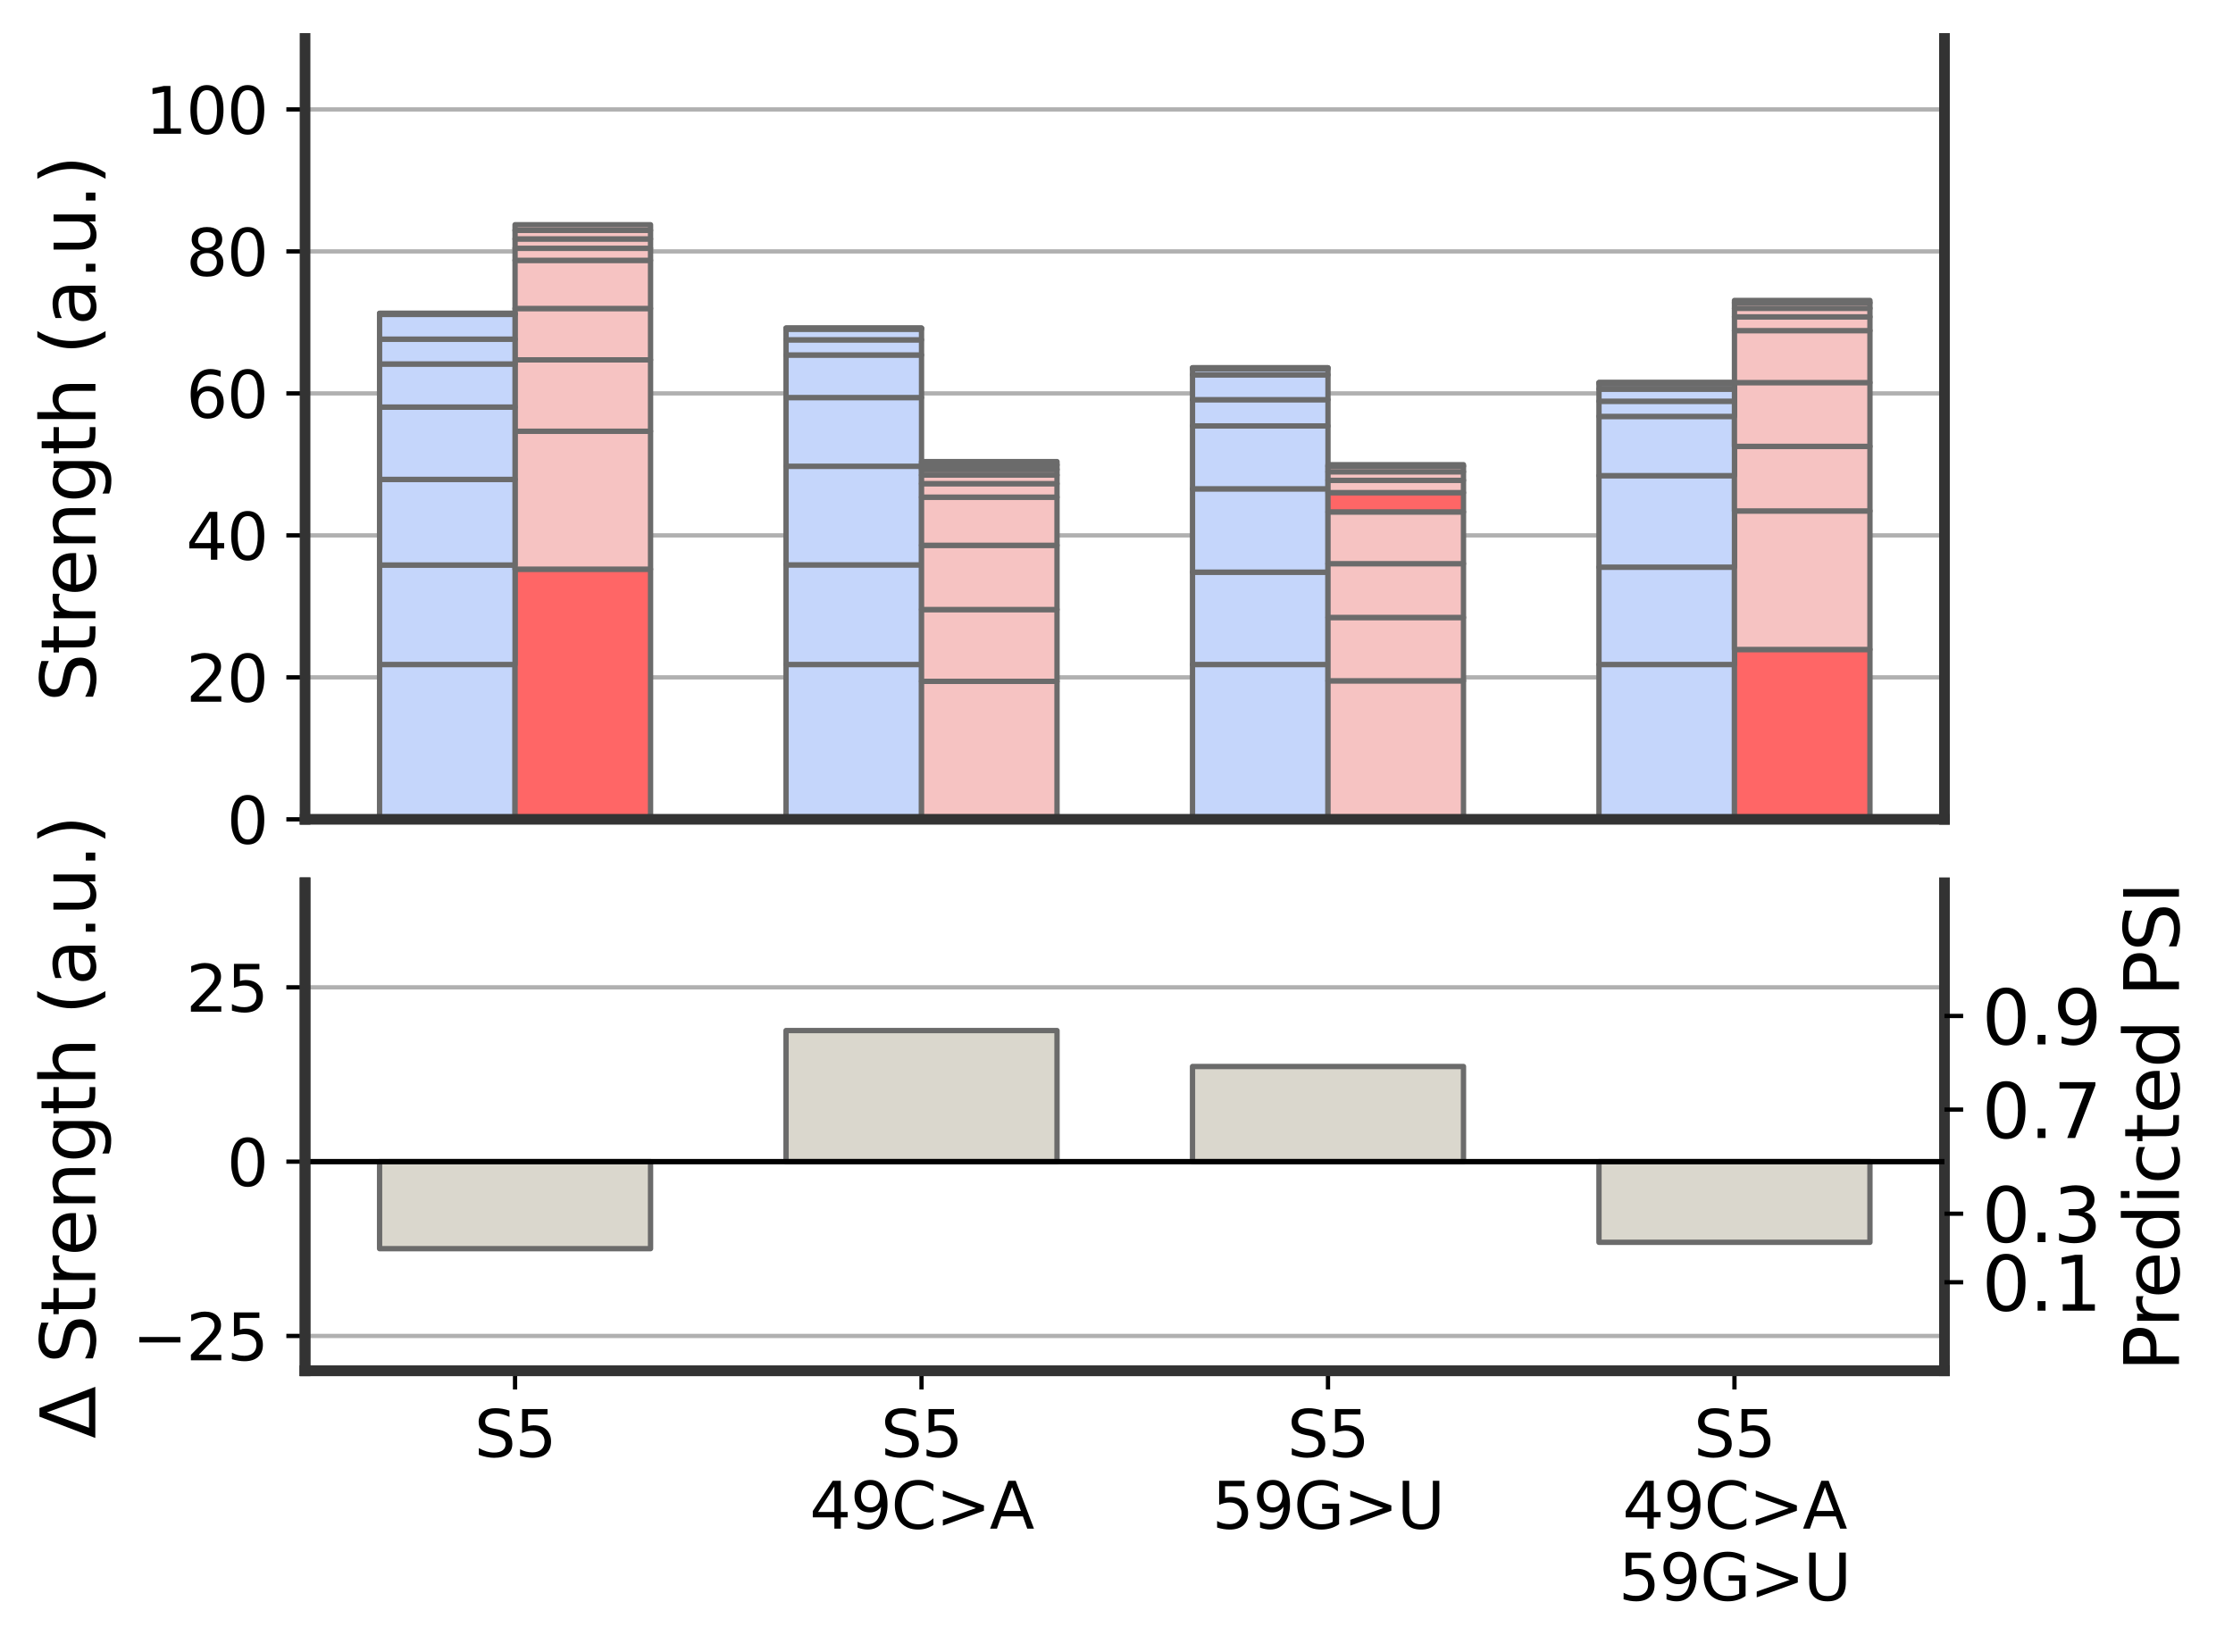 <?xml version="1.0" encoding="utf-8" standalone="no"?>
<!DOCTYPE svg PUBLIC "-//W3C//DTD SVG 1.1//EN"
  "http://www.w3.org/Graphics/SVG/1.1/DTD/svg11.dtd">
<svg xmlns:xlink="http://www.w3.org/1999/xlink" width="418.019pt" height="309.368pt" viewBox="0 0 418.019 309.368" xmlns="http://www.w3.org/2000/svg" version="1.1">
 <defs>
  <style type="text/css">*{stroke-linejoin: round; stroke-linecap: butt}</style>
 </defs>
 <g id="figure_1">
  <g id="patch_1">
   <path d="M 0 309.368 
L 418.019 309.368 
L 418.019 0 
L 0 0 
L 0 309.368 
z
" style="fill: none"/>
  </g>
  <g id="axes_1">
   <g id="patch_2">
    <path d="M 57.106 153.415 
L 364.006 153.415 
L 364.006 7.2 
L 57.106 7.2 
L 57.106 153.415 
z
" style="fill: none"/>
   </g>
   <g id="matplotlib.axis_1">
    <g id="xtick_1">
     <g id="line2d_1"/>
    </g>
    <g id="xtick_2">
     <g id="line2d_2"/>
    </g>
    <g id="xtick_3">
     <g id="line2d_3"/>
    </g>
    <g id="xtick_4">
     <g id="line2d_4"/>
    </g>
   </g>
   <g id="matplotlib.axis_2">
    <g id="ytick_1">
     <g id="line2d_5">
      <path d="M 57.106 153.415 
L 364.006 153.415 
" clip-path="url(#p70d0aa8c38)" style="fill: none; stroke: #b0b0b0; stroke-width: 0.8; stroke-linecap: round"/>
     </g>
     <g id="line2d_6">
      <defs>
       <path id="ma25d616a16" d="M 0 0 
L -3.5 0 
" style="stroke: #000000; stroke-width: 0.8"/>
      </defs>
      <g>
       <use xlink:href="#ma25d616a16" x="57.106" y="153.415" style="stroke: #000000; stroke-width: 0.8"/>
      </g>
     </g>
     <g id="text_1">
      <!-- 0 -->
      <g transform="translate(42.471 157.974) scale(0.12 -0.12)">
       <defs>
        <path id="DejaVuSans-30" d="M 2034 4250 
Q 1547 4250 1301 3770 
Q 1056 3291 1056 2328 
Q 1056 1369 1301 889 
Q 1547 409 2034 409 
Q 2525 409 2770 889 
Q 3016 1369 3016 2328 
Q 3016 3291 2770 3770 
Q 2525 4250 2034 4250 
z
M 2034 4750 
Q 2819 4750 3233 4129 
Q 3647 3509 3647 2328 
Q 3647 1150 3233 529 
Q 2819 -91 2034 -91 
Q 1250 -91 836 529 
Q 422 1150 422 2328 
Q 422 3509 836 4129 
Q 1250 4750 2034 4750 
z
" transform="scale(0.016)"/>
       </defs>
       <use xlink:href="#DejaVuSans-30"/>
      </g>
     </g>
    </g>
    <g id="ytick_2">
     <g id="line2d_7">
      <path d="M 57.106 126.831 
L 364.006 126.831 
" clip-path="url(#p70d0aa8c38)" style="fill: none; stroke: #b0b0b0; stroke-width: 0.8; stroke-linecap: round"/>
     </g>
     <g id="line2d_8">
      <g>
       <use xlink:href="#ma25d616a16" x="57.106" y="126.831" style="stroke: #000000; stroke-width: 0.8"/>
      </g>
     </g>
     <g id="text_2">
      <!-- 20 -->
      <g transform="translate(34.836 131.39) scale(0.12 -0.12)">
       <defs>
        <path id="DejaVuSans-32" d="M 1228 531 
L 3431 531 
L 3431 0 
L 469 0 
L 469 531 
Q 828 903 1448 1529 
Q 2069 2156 2228 2338 
Q 2531 2678 2651 2914 
Q 2772 3150 2772 3378 
Q 2772 3750 2511 3984 
Q 2250 4219 1831 4219 
Q 1534 4219 1204 4116 
Q 875 4013 500 3803 
L 500 4441 
Q 881 4594 1212 4672 
Q 1544 4750 1819 4750 
Q 2544 4750 2975 4387 
Q 3406 4025 3406 3419 
Q 3406 3131 3298 2873 
Q 3191 2616 2906 2266 
Q 2828 2175 2409 1742 
Q 1991 1309 1228 531 
z
" transform="scale(0.016)"/>
       </defs>
       <use xlink:href="#DejaVuSans-32"/>
       <use xlink:href="#DejaVuSans-30" x="63.623"/>
      </g>
     </g>
    </g>
    <g id="ytick_3">
     <g id="line2d_9">
      <path d="M 57.106 100.246 
L 364.006 100.246 
" clip-path="url(#p70d0aa8c38)" style="fill: none; stroke: #b0b0b0; stroke-width: 0.8; stroke-linecap: round"/>
     </g>
     <g id="line2d_10">
      <g>
       <use xlink:href="#ma25d616a16" x="57.106" y="100.246" style="stroke: #000000; stroke-width: 0.8"/>
      </g>
     </g>
     <g id="text_3">
      <!-- 40 -->
      <g transform="translate(34.836 104.805) scale(0.12 -0.12)">
       <defs>
        <path id="DejaVuSans-34" d="M 2419 4116 
L 825 1625 
L 2419 1625 
L 2419 4116 
z
M 2253 4666 
L 3047 4666 
L 3047 1625 
L 3713 1625 
L 3713 1100 
L 3047 1100 
L 3047 0 
L 2419 0 
L 2419 1100 
L 313 1100 
L 313 1709 
L 2253 4666 
z
" transform="scale(0.016)"/>
       </defs>
       <use xlink:href="#DejaVuSans-34"/>
       <use xlink:href="#DejaVuSans-30" x="63.623"/>
      </g>
     </g>
    </g>
    <g id="ytick_4">
     <g id="line2d_11">
      <path d="M 57.106 73.662 
L 364.006 73.662 
" clip-path="url(#p70d0aa8c38)" style="fill: none; stroke: #b0b0b0; stroke-width: 0.8; stroke-linecap: round"/>
     </g>
     <g id="line2d_12">
      <g>
       <use xlink:href="#ma25d616a16" x="57.106" y="73.662" style="stroke: #000000; stroke-width: 0.8"/>
      </g>
     </g>
     <g id="text_4">
      <!-- 60 -->
      <g transform="translate(34.836 78.221) scale(0.12 -0.12)">
       <defs>
        <path id="DejaVuSans-36" d="M 2113 2584 
Q 1688 2584 1439 2293 
Q 1191 2003 1191 1497 
Q 1191 994 1439 701 
Q 1688 409 2113 409 
Q 2538 409 2786 701 
Q 3034 994 3034 1497 
Q 3034 2003 2786 2293 
Q 2538 2584 2113 2584 
z
M 3366 4563 
L 3366 3988 
Q 3128 4100 2886 4159 
Q 2644 4219 2406 4219 
Q 1781 4219 1451 3797 
Q 1122 3375 1075 2522 
Q 1259 2794 1537 2939 
Q 1816 3084 2150 3084 
Q 2853 3084 3261 2657 
Q 3669 2231 3669 1497 
Q 3669 778 3244 343 
Q 2819 -91 2113 -91 
Q 1303 -91 875 529 
Q 447 1150 447 2328 
Q 447 3434 972 4092 
Q 1497 4750 2381 4750 
Q 2619 4750 2861 4703 
Q 3103 4656 3366 4563 
z
" transform="scale(0.016)"/>
       </defs>
       <use xlink:href="#DejaVuSans-36"/>
       <use xlink:href="#DejaVuSans-30" x="63.623"/>
      </g>
     </g>
    </g>
    <g id="ytick_5">
     <g id="line2d_13">
      <path d="M 57.106 47.077 
L 364.006 47.077 
" clip-path="url(#p70d0aa8c38)" style="fill: none; stroke: #b0b0b0; stroke-width: 0.8; stroke-linecap: round"/>
     </g>
     <g id="line2d_14">
      <g>
       <use xlink:href="#ma25d616a16" x="57.106" y="47.077" style="stroke: #000000; stroke-width: 0.8"/>
      </g>
     </g>
     <g id="text_5">
      <!-- 80 -->
      <g transform="translate(34.836 51.636) scale(0.12 -0.12)">
       <defs>
        <path id="DejaVuSans-38" d="M 2034 2216 
Q 1584 2216 1326 1975 
Q 1069 1734 1069 1313 
Q 1069 891 1326 650 
Q 1584 409 2034 409 
Q 2484 409 2743 651 
Q 3003 894 3003 1313 
Q 3003 1734 2745 1975 
Q 2488 2216 2034 2216 
z
M 1403 2484 
Q 997 2584 770 2862 
Q 544 3141 544 3541 
Q 544 4100 942 4425 
Q 1341 4750 2034 4750 
Q 2731 4750 3128 4425 
Q 3525 4100 3525 3541 
Q 3525 3141 3298 2862 
Q 3072 2584 2669 2484 
Q 3125 2378 3379 2068 
Q 3634 1759 3634 1313 
Q 3634 634 3220 271 
Q 2806 -91 2034 -91 
Q 1263 -91 848 271 
Q 434 634 434 1313 
Q 434 1759 690 2068 
Q 947 2378 1403 2484 
z
M 1172 3481 
Q 1172 3119 1398 2916 
Q 1625 2713 2034 2713 
Q 2441 2713 2670 2916 
Q 2900 3119 2900 3481 
Q 2900 3844 2670 4047 
Q 2441 4250 2034 4250 
Q 1625 4250 1398 4047 
Q 1172 3844 1172 3481 
z
" transform="scale(0.016)"/>
       </defs>
       <use xlink:href="#DejaVuSans-38"/>
       <use xlink:href="#DejaVuSans-30" x="63.623"/>
      </g>
     </g>
    </g>
    <g id="ytick_6">
     <g id="line2d_15">
      <path d="M 57.106 20.492 
L 364.006 20.492 
" clip-path="url(#p70d0aa8c38)" style="fill: none; stroke: #b0b0b0; stroke-width: 0.8; stroke-linecap: round"/>
     </g>
     <g id="line2d_16">
      <g>
       <use xlink:href="#ma25d616a16" x="57.106" y="20.492" style="stroke: #000000; stroke-width: 0.8"/>
      </g>
     </g>
     <g id="text_6">
      <!-- 100 -->
      <g transform="translate(27.201 25.051) scale(0.12 -0.12)">
       <defs>
        <path id="DejaVuSans-31" d="M 794 531 
L 1825 531 
L 1825 4091 
L 703 3866 
L 703 4441 
L 1819 4666 
L 2450 4666 
L 2450 531 
L 3481 531 
L 3481 0 
L 794 0 
L 794 531 
z
" transform="scale(0.016)"/>
       </defs>
       <use xlink:href="#DejaVuSans-31"/>
       <use xlink:href="#DejaVuSans-30" x="63.623"/>
       <use xlink:href="#DejaVuSans-30" x="127.246"/>
      </g>
     </g>
    </g>
    <g id="text_7">
     <!-- Strength (a.u.) -->
     <g transform="translate(17.868 131.446) rotate(-90) scale(0.14 -0.14)">
      <defs>
       <path id="DejaVuSans-53" d="M 3425 4513 
L 3425 3897 
Q 3066 4069 2747 4153 
Q 2428 4238 2131 4238 
Q 1616 4238 1336 4038 
Q 1056 3838 1056 3469 
Q 1056 3159 1242 3001 
Q 1428 2844 1947 2747 
L 2328 2669 
Q 3034 2534 3370 2195 
Q 3706 1856 3706 1288 
Q 3706 609 3251 259 
Q 2797 -91 1919 -91 
Q 1588 -91 1214 -16 
Q 841 59 441 206 
L 441 856 
Q 825 641 1194 531 
Q 1563 422 1919 422 
Q 2459 422 2753 634 
Q 3047 847 3047 1241 
Q 3047 1584 2836 1778 
Q 2625 1972 2144 2069 
L 1759 2144 
Q 1053 2284 737 2584 
Q 422 2884 422 3419 
Q 422 4038 858 4394 
Q 1294 4750 2059 4750 
Q 2388 4750 2728 4690 
Q 3069 4631 3425 4513 
z
" transform="scale(0.016)"/>
       <path id="DejaVuSans-74" d="M 1172 4494 
L 1172 3500 
L 2356 3500 
L 2356 3053 
L 1172 3053 
L 1172 1153 
Q 1172 725 1289 603 
Q 1406 481 1766 481 
L 2356 481 
L 2356 0 
L 1766 0 
Q 1100 0 847 248 
Q 594 497 594 1153 
L 594 3053 
L 172 3053 
L 172 3500 
L 594 3500 
L 594 4494 
L 1172 4494 
z
" transform="scale(0.016)"/>
       <path id="DejaVuSans-72" d="M 2631 2963 
Q 2534 3019 2420 3045 
Q 2306 3072 2169 3072 
Q 1681 3072 1420 2755 
Q 1159 2438 1159 1844 
L 1159 0 
L 581 0 
L 581 3500 
L 1159 3500 
L 1159 2956 
Q 1341 3275 1631 3429 
Q 1922 3584 2338 3584 
Q 2397 3584 2469 3576 
Q 2541 3569 2628 3553 
L 2631 2963 
z
" transform="scale(0.016)"/>
       <path id="DejaVuSans-65" d="M 3597 1894 
L 3597 1613 
L 953 1613 
Q 991 1019 1311 708 
Q 1631 397 2203 397 
Q 2534 397 2845 478 
Q 3156 559 3463 722 
L 3463 178 
Q 3153 47 2828 -22 
Q 2503 -91 2169 -91 
Q 1331 -91 842 396 
Q 353 884 353 1716 
Q 353 2575 817 3079 
Q 1281 3584 2069 3584 
Q 2775 3584 3186 3129 
Q 3597 2675 3597 1894 
z
M 3022 2063 
Q 3016 2534 2758 2815 
Q 2500 3097 2075 3097 
Q 1594 3097 1305 2825 
Q 1016 2553 972 2059 
L 3022 2063 
z
" transform="scale(0.016)"/>
       <path id="DejaVuSans-6e" d="M 3513 2113 
L 3513 0 
L 2938 0 
L 2938 2094 
Q 2938 2591 2744 2837 
Q 2550 3084 2163 3084 
Q 1697 3084 1428 2787 
Q 1159 2491 1159 1978 
L 1159 0 
L 581 0 
L 581 3500 
L 1159 3500 
L 1159 2956 
Q 1366 3272 1645 3428 
Q 1925 3584 2291 3584 
Q 2894 3584 3203 3211 
Q 3513 2838 3513 2113 
z
" transform="scale(0.016)"/>
       <path id="DejaVuSans-67" d="M 2906 1791 
Q 2906 2416 2648 2759 
Q 2391 3103 1925 3103 
Q 1463 3103 1205 2759 
Q 947 2416 947 1791 
Q 947 1169 1205 825 
Q 1463 481 1925 481 
Q 2391 481 2648 825 
Q 2906 1169 2906 1791 
z
M 3481 434 
Q 3481 -459 3084 -895 
Q 2688 -1331 1869 -1331 
Q 1566 -1331 1297 -1286 
Q 1028 -1241 775 -1147 
L 775 -588 
Q 1028 -725 1275 -790 
Q 1522 -856 1778 -856 
Q 2344 -856 2625 -561 
Q 2906 -266 2906 331 
L 2906 616 
Q 2728 306 2450 153 
Q 2172 0 1784 0 
Q 1141 0 747 490 
Q 353 981 353 1791 
Q 353 2603 747 3093 
Q 1141 3584 1784 3584 
Q 2172 3584 2450 3431 
Q 2728 3278 2906 2969 
L 2906 3500 
L 3481 3500 
L 3481 434 
z
" transform="scale(0.016)"/>
       <path id="DejaVuSans-68" d="M 3513 2113 
L 3513 0 
L 2938 0 
L 2938 2094 
Q 2938 2591 2744 2837 
Q 2550 3084 2163 3084 
Q 1697 3084 1428 2787 
Q 1159 2491 1159 1978 
L 1159 0 
L 581 0 
L 581 4863 
L 1159 4863 
L 1159 2956 
Q 1366 3272 1645 3428 
Q 1925 3584 2291 3584 
Q 2894 3584 3203 3211 
Q 3513 2838 3513 2113 
z
" transform="scale(0.016)"/>
       <path id="DejaVuSans-20" transform="scale(0.016)"/>
       <path id="DejaVuSans-28" d="M 1984 4856 
Q 1566 4138 1362 3434 
Q 1159 2731 1159 2009 
Q 1159 1288 1364 580 
Q 1569 -128 1984 -844 
L 1484 -844 
Q 1016 -109 783 600 
Q 550 1309 550 2009 
Q 550 2706 781 3412 
Q 1013 4119 1484 4856 
L 1984 4856 
z
" transform="scale(0.016)"/>
       <path id="DejaVuSans-61" d="M 2194 1759 
Q 1497 1759 1228 1600 
Q 959 1441 959 1056 
Q 959 750 1161 570 
Q 1363 391 1709 391 
Q 2188 391 2477 730 
Q 2766 1069 2766 1631 
L 2766 1759 
L 2194 1759 
z
M 3341 1997 
L 3341 0 
L 2766 0 
L 2766 531 
Q 2569 213 2275 61 
Q 1981 -91 1556 -91 
Q 1019 -91 701 211 
Q 384 513 384 1019 
Q 384 1609 779 1909 
Q 1175 2209 1959 2209 
L 2766 2209 
L 2766 2266 
Q 2766 2663 2505 2880 
Q 2244 3097 1772 3097 
Q 1472 3097 1187 3025 
Q 903 2953 641 2809 
L 641 3341 
Q 956 3463 1253 3523 
Q 1550 3584 1831 3584 
Q 2591 3584 2966 3190 
Q 3341 2797 3341 1997 
z
" transform="scale(0.016)"/>
       <path id="DejaVuSans-2e" d="M 684 794 
L 1344 794 
L 1344 0 
L 684 0 
L 684 794 
z
" transform="scale(0.016)"/>
       <path id="DejaVuSans-75" d="M 544 1381 
L 544 3500 
L 1119 3500 
L 1119 1403 
Q 1119 906 1312 657 
Q 1506 409 1894 409 
Q 2359 409 2629 706 
Q 2900 1003 2900 1516 
L 2900 3500 
L 3475 3500 
L 3475 0 
L 2900 0 
L 2900 538 
Q 2691 219 2414 64 
Q 2138 -91 1772 -91 
Q 1169 -91 856 284 
Q 544 659 544 1381 
z
M 1991 3584 
L 1991 3584 
z
" transform="scale(0.016)"/>
       <path id="DejaVuSans-29" d="M 513 4856 
L 1013 4856 
Q 1481 4119 1714 3412 
Q 1947 2706 1947 2009 
Q 1947 1309 1714 600 
Q 1481 -109 1013 -844 
L 513 -844 
Q 928 -128 1133 580 
Q 1338 1288 1338 2009 
Q 1338 2731 1133 3434 
Q 928 4138 513 4856 
z
" transform="scale(0.016)"/>
      </defs>
      <use xlink:href="#DejaVuSans-53"/>
      <use xlink:href="#DejaVuSans-74" x="63.477"/>
      <use xlink:href="#DejaVuSans-72" x="102.686"/>
      <use xlink:href="#DejaVuSans-65" x="141.549"/>
      <use xlink:href="#DejaVuSans-6e" x="203.072"/>
      <use xlink:href="#DejaVuSans-67" x="266.451"/>
      <use xlink:href="#DejaVuSans-74" x="329.928"/>
      <use xlink:href="#DejaVuSans-68" x="369.137"/>
      <use xlink:href="#DejaVuSans-20" x="432.516"/>
      <use xlink:href="#DejaVuSans-28" x="464.303"/>
      <use xlink:href="#DejaVuSans-61" x="503.316"/>
      <use xlink:href="#DejaVuSans-2e" x="564.596"/>
      <use xlink:href="#DejaVuSans-75" x="596.383"/>
      <use xlink:href="#DejaVuSans-2e" x="659.762"/>
      <use xlink:href="#DejaVuSans-29" x="691.549"/>
     </g>
    </g>
   </g>
   <g id="patch_3">
    <path d="M 71.056 153.415 
L 96.419 153.415 
L 96.419 124.427 
L 71.056 124.427 
z
" clip-path="url(#p70d0aa8c38)" style="fill: #c5d6fb; stroke: #6b6b6b; stroke-linejoin: miter"/>
   </g>
   <g id="patch_4">
    <path d="M 96.419 153.415 
L 121.783 153.415 
L 121.783 106.582 
L 96.419 106.582 
z
" clip-path="url(#p70d0aa8c38)" style="fill: #ff6666; stroke: #6b6b6b; stroke-linejoin: miter"/>
   </g>
   <g id="patch_5">
    <path d="M 71.056 124.427 
L 96.419 124.427 
L 96.419 105.798 
L 71.056 105.798 
z
" clip-path="url(#p70d0aa8c38)" style="fill: #c5d6fb; stroke: #6b6b6b; stroke-linejoin: miter"/>
   </g>
   <g id="patch_6">
    <path d="M 96.419 106.582 
L 121.783 106.582 
L 121.783 80.744 
L 96.419 80.744 
z
" clip-path="url(#p70d0aa8c38)" style="fill: #f6c3c2; stroke: #6b6b6b; stroke-linejoin: miter"/>
   </g>
   <g id="patch_7">
    <path d="M 71.056 105.798 
L 96.419 105.798 
L 96.419 89.767 
L 71.056 89.767 
z
" clip-path="url(#p70d0aa8c38)" style="fill: #c5d6fb; stroke: #6b6b6b; stroke-linejoin: miter"/>
   </g>
   <g id="patch_8">
    <path d="M 96.419 80.744 
L 121.783 80.744 
L 121.783 67.387 
L 96.419 67.387 
z
" clip-path="url(#p70d0aa8c38)" style="fill: #f6c3c2; stroke: #6b6b6b; stroke-linejoin: miter"/>
   </g>
   <g id="patch_9">
    <path d="M 71.056 89.767 
L 96.419 89.767 
L 96.419 76.226 
L 71.056 76.226 
z
" clip-path="url(#p70d0aa8c38)" style="fill: #c5d6fb; stroke: #6b6b6b; stroke-linejoin: miter"/>
   </g>
   <g id="patch_10">
    <path d="M 96.419 67.387 
L 121.783 67.387 
L 121.783 57.762 
L 96.419 57.762 
z
" clip-path="url(#p70d0aa8c38)" style="fill: #f6c3c2; stroke: #6b6b6b; stroke-linejoin: miter"/>
   </g>
   <g id="patch_11">
    <path d="M 71.056 76.226 
L 96.419 76.226 
L 96.419 68.157 
L 71.056 68.157 
z
" clip-path="url(#p70d0aa8c38)" style="fill: #c5d6fb; stroke: #6b6b6b; stroke-linejoin: miter"/>
   </g>
   <g id="patch_12">
    <path d="M 96.419 57.762 
L 121.783 57.762 
L 121.783 48.751 
L 96.419 48.751 
z
" clip-path="url(#p70d0aa8c38)" style="fill: #f6c3c2; stroke: #6b6b6b; stroke-linejoin: miter"/>
   </g>
   <g id="patch_13">
    <path d="M 71.056 68.157 
L 96.419 68.157 
L 96.419 63.507 
L 71.056 63.507 
z
" clip-path="url(#p70d0aa8c38)" style="fill: #c5d6fb; stroke: #6b6b6b; stroke-linejoin: miter"/>
   </g>
   <g id="patch_14">
    <path d="M 96.419 48.751 
L 121.783 48.751 
L 121.783 46.494 
L 96.419 46.494 
z
" clip-path="url(#p70d0aa8c38)" style="fill: #f6c3c2; stroke: #6b6b6b; stroke-linejoin: miter"/>
   </g>
   <g id="patch_15">
    <path d="M 71.056 63.507 
L 96.419 63.507 
L 96.419 58.868 
L 71.056 58.868 
z
" clip-path="url(#p70d0aa8c38)" style="fill: #c5d6fb; stroke: #6b6b6b; stroke-linejoin: miter"/>
   </g>
   <g id="patch_16">
    <path d="M 96.419 46.494 
L 121.783 46.494 
L 121.783 44.738 
L 96.419 44.738 
z
" clip-path="url(#p70d0aa8c38)" style="fill: #f6c3c2; stroke: #6b6b6b; stroke-linejoin: miter"/>
   </g>
   <g id="patch_17">
    <path d="M 71.056 58.868 
L 96.419 58.868 
L 96.419 58.667 
L 71.056 58.667 
z
" clip-path="url(#p70d0aa8c38)" style="fill: #c5d6fb; stroke: #6b6b6b; stroke-linejoin: miter"/>
   </g>
   <g id="patch_18">
    <path d="M 96.419 44.738 
L 121.783 44.738 
L 121.783 43.126 
L 96.419 43.126 
z
" clip-path="url(#p70d0aa8c38)" style="fill: #f6c3c2; stroke: #6b6b6b; stroke-linejoin: miter"/>
   </g>
   <g id="patch_19">
    <path d="M 71.056 58.667 
L 96.419 58.667 
L 96.419 58.667 
L 71.056 58.667 
z
" clip-path="url(#p70d0aa8c38)" style="fill: #c5d6fb; stroke: #6b6b6b; stroke-linejoin: miter"/>
   </g>
   <g id="patch_20">
    <path d="M 96.419 43.126 
L 121.783 43.126 
L 121.783 42.075 
L 96.419 42.075 
z
" clip-path="url(#p70d0aa8c38)" style="fill: #f6c3c2; stroke: #6b6b6b; stroke-linejoin: miter"/>
   </g>
   <g id="patch_21">
    <path d="M 147.147 153.415 
L 172.51 153.415 
L 172.51 124.427 
L 147.147 124.427 
z
" clip-path="url(#p70d0aa8c38)" style="fill: #c5d6fb; stroke: #6b6b6b; stroke-linejoin: miter"/>
   </g>
   <g id="patch_22">
    <path d="M 172.51 153.415 
L 197.874 153.415 
L 197.874 127.577 
L 172.51 127.577 
z
" clip-path="url(#p70d0aa8c38)" style="fill: #f6c3c2; stroke: #6b6b6b; stroke-linejoin: miter"/>
   </g>
   <g id="patch_23">
    <path d="M 147.147 124.427 
L 172.51 124.427 
L 172.51 105.77 
L 147.147 105.77 
z
" clip-path="url(#p70d0aa8c38)" style="fill: #c5d6fb; stroke: #6b6b6b; stroke-linejoin: miter"/>
   </g>
   <g id="patch_24">
    <path d="M 172.51 127.577 
L 197.874 127.577 
L 197.874 114.132 
L 172.51 114.132 
z
" clip-path="url(#p70d0aa8c38)" style="fill: #f6c3c2; stroke: #6b6b6b; stroke-linejoin: miter"/>
   </g>
   <g id="patch_25">
    <path d="M 147.147 105.77 
L 172.51 105.77 
L 172.51 87.301 
L 147.147 87.301 
z
" clip-path="url(#p70d0aa8c38)" style="fill: #c5d6fb; stroke: #6b6b6b; stroke-linejoin: miter"/>
   </g>
   <g id="patch_26">
    <path d="M 172.51 114.132 
L 197.874 114.132 
L 197.874 102.105 
L 172.51 102.105 
z
" clip-path="url(#p70d0aa8c38)" style="fill: #f6c3c2; stroke: #6b6b6b; stroke-linejoin: miter"/>
   </g>
   <g id="patch_27">
    <path d="M 147.147 87.301 
L 172.51 87.301 
L 172.51 74.443 
L 147.147 74.443 
z
" clip-path="url(#p70d0aa8c38)" style="fill: #c5d6fb; stroke: #6b6b6b; stroke-linejoin: miter"/>
   </g>
   <g id="patch_28">
    <path d="M 172.51 102.105 
L 197.874 102.105 
L 197.874 93.091 
L 172.51 93.091 
z
" clip-path="url(#p70d0aa8c38)" style="fill: #f6c3c2; stroke: #6b6b6b; stroke-linejoin: miter"/>
   </g>
   <g id="patch_29">
    <path d="M 147.147 74.443 
L 172.51 74.443 
L 172.51 66.47 
L 147.147 66.47 
z
" clip-path="url(#p70d0aa8c38)" style="fill: #c5d6fb; stroke: #6b6b6b; stroke-linejoin: miter"/>
   </g>
   <g id="patch_30">
    <path d="M 172.51 93.091 
L 197.874 93.091 
L 197.874 90.564 
L 172.51 90.564 
z
" clip-path="url(#p70d0aa8c38)" style="fill: #f6c3c2; stroke: #6b6b6b; stroke-linejoin: miter"/>
   </g>
   <g id="patch_31">
    <path d="M 147.147 66.47 
L 172.51 66.47 
L 172.51 63.625 
L 147.147 63.625 
z
" clip-path="url(#p70d0aa8c38)" style="fill: #c5d6fb; stroke: #6b6b6b; stroke-linejoin: miter"/>
   </g>
   <g id="patch_32">
    <path d="M 172.51 90.564 
L 197.874 90.564 
L 197.874 88.961 
L 172.51 88.961 
z
" clip-path="url(#p70d0aa8c38)" style="fill: #f6c3c2; stroke: #6b6b6b; stroke-linejoin: miter"/>
   </g>
   <g id="patch_33">
    <path d="M 147.147 63.625 
L 172.51 63.625 
L 172.51 61.636 
L 147.147 61.636 
z
" clip-path="url(#p70d0aa8c38)" style="fill: #c5d6fb; stroke: #6b6b6b; stroke-linejoin: miter"/>
   </g>
   <g id="patch_34">
    <path d="M 172.51 88.961 
L 197.874 88.961 
L 197.874 87.913 
L 172.51 87.913 
z
" clip-path="url(#p70d0aa8c38)" style="fill: #f6c3c2; stroke: #6b6b6b; stroke-linejoin: miter"/>
   </g>
   <g id="patch_35">
    <path d="M 147.147 61.636 
L 172.51 61.636 
L 172.51 61.435 
L 147.147 61.435 
z
" clip-path="url(#p70d0aa8c38)" style="fill: #c5d6fb; stroke: #6b6b6b; stroke-linejoin: miter"/>
   </g>
   <g id="patch_36">
    <path d="M 172.51 87.913 
L 197.874 87.913 
L 197.874 87.042 
L 172.51 87.042 
z
" clip-path="url(#p70d0aa8c38)" style="fill: #ff6666; stroke: #6b6b6b; stroke-linejoin: miter"/>
   </g>
   <g id="patch_37">
    <path d="M 147.147 61.435 
L 172.51 61.435 
L 172.51 61.435 
L 147.147 61.435 
z
" clip-path="url(#p70d0aa8c38)" style="fill: #c5d6fb; stroke: #6b6b6b; stroke-linejoin: miter"/>
   </g>
   <g id="patch_38">
    <path d="M 172.51 87.042 
L 197.874 87.042 
L 197.874 86.43 
L 172.51 86.43 
z
" clip-path="url(#p70d0aa8c38)" style="fill: #f6c3c2; stroke: #6b6b6b; stroke-linejoin: miter"/>
   </g>
   <g id="patch_39">
    <path d="M 223.237 153.415 
L 248.601 153.415 
L 248.601 124.427 
L 223.237 124.427 
z
" clip-path="url(#p70d0aa8c38)" style="fill: #c5d6fb; stroke: #6b6b6b; stroke-linejoin: miter"/>
   </g>
   <g id="patch_40">
    <path d="M 248.601 153.415 
L 273.965 153.415 
L 273.965 127.477 
L 248.601 127.477 
z
" clip-path="url(#p70d0aa8c38)" style="fill: #f6c3c2; stroke: #6b6b6b; stroke-linejoin: miter"/>
   </g>
   <g id="patch_41">
    <path d="M 223.237 124.427 
L 248.601 124.427 
L 248.601 107.132 
L 223.237 107.132 
z
" clip-path="url(#p70d0aa8c38)" style="fill: #c5d6fb; stroke: #6b6b6b; stroke-linejoin: miter"/>
   </g>
   <g id="patch_42">
    <path d="M 248.601 127.477 
L 273.965 127.477 
L 273.965 115.618 
L 248.601 115.618 
z
" clip-path="url(#p70d0aa8c38)" style="fill: #f6c3c2; stroke: #6b6b6b; stroke-linejoin: miter"/>
   </g>
   <g id="patch_43">
    <path d="M 223.237 107.132 
L 248.601 107.132 
L 248.601 91.532 
L 223.237 91.532 
z
" clip-path="url(#p70d0aa8c38)" style="fill: #c5d6fb; stroke: #6b6b6b; stroke-linejoin: miter"/>
   </g>
   <g id="patch_44">
    <path d="M 248.601 115.618 
L 273.965 115.618 
L 273.965 105.546 
L 248.601 105.546 
z
" clip-path="url(#p70d0aa8c38)" style="fill: #f6c3c2; stroke: #6b6b6b; stroke-linejoin: miter"/>
   </g>
   <g id="patch_45">
    <path d="M 223.237 91.532 
L 248.601 91.532 
L 248.601 79.759 
L 223.237 79.759 
z
" clip-path="url(#p70d0aa8c38)" style="fill: #c5d6fb; stroke: #6b6b6b; stroke-linejoin: miter"/>
   </g>
   <g id="patch_46">
    <path d="M 248.601 105.546 
L 273.965 105.546 
L 273.965 95.858 
L 248.601 95.858 
z
" clip-path="url(#p70d0aa8c38)" style="fill: #f6c3c2; stroke: #6b6b6b; stroke-linejoin: miter"/>
   </g>
   <g id="patch_47">
    <path d="M 223.237 79.759 
L 248.601 79.759 
L 248.601 74.836 
L 223.237 74.836 
z
" clip-path="url(#p70d0aa8c38)" style="fill: #c5d6fb; stroke: #6b6b6b; stroke-linejoin: miter"/>
   </g>
   <g id="patch_48">
    <path d="M 248.601 95.858 
L 273.965 95.858 
L 273.965 92.246 
L 248.601 92.246 
z
" clip-path="url(#p70d0aa8c38)" style="fill: #ff6666; stroke: #6b6b6b; stroke-linejoin: miter"/>
   </g>
   <g id="patch_49">
    <path d="M 223.237 74.836 
L 248.601 74.836 
L 248.601 70.186 
L 223.237 70.186 
z
" clip-path="url(#p70d0aa8c38)" style="fill: #c5d6fb; stroke: #6b6b6b; stroke-linejoin: miter"/>
   </g>
   <g id="patch_50">
    <path d="M 248.601 92.246 
L 273.965 92.246 
L 273.965 89.942 
L 248.601 89.942 
z
" clip-path="url(#p70d0aa8c38)" style="fill: #f6c3c2; stroke: #6b6b6b; stroke-linejoin: miter"/>
   </g>
   <g id="patch_51">
    <path d="M 223.237 70.186 
L 248.601 70.186 
L 248.601 69.071 
L 223.237 69.071 
z
" clip-path="url(#p70d0aa8c38)" style="fill: #c5d6fb; stroke: #6b6b6b; stroke-linejoin: miter"/>
   </g>
   <g id="patch_52">
    <path d="M 248.601 89.942 
L 273.965 89.942 
L 273.965 88.326 
L 248.601 88.326 
z
" clip-path="url(#p70d0aa8c38)" style="fill: #f6c3c2; stroke: #6b6b6b; stroke-linejoin: miter"/>
   </g>
   <g id="patch_53">
    <path d="M 223.237 69.071 
L 248.601 69.071 
L 248.601 68.867 
L 223.237 68.867 
z
" clip-path="url(#p70d0aa8c38)" style="fill: #c5d6fb; stroke: #6b6b6b; stroke-linejoin: miter"/>
   </g>
   <g id="patch_54">
    <path d="M 248.601 88.326 
L 273.965 88.326 
L 273.965 87.275 
L 248.601 87.275 
z
" clip-path="url(#p70d0aa8c38)" style="fill: #f6c3c2; stroke: #6b6b6b; stroke-linejoin: miter"/>
   </g>
   <g id="patch_55">
    <path d="M 223.237 68.867 
L 248.601 68.867 
L 248.601 68.867 
L 223.237 68.867 
z
" clip-path="url(#p70d0aa8c38)" style="fill: #c5d6fb; stroke: #6b6b6b; stroke-linejoin: miter"/>
   </g>
   <g id="patch_56">
    <path d="M 248.601 87.275 
L 273.965 87.275 
L 273.965 87.008 
L 248.601 87.008 
z
" clip-path="url(#p70d0aa8c38)" style="fill: #f6c3c2; stroke: #6b6b6b; stroke-linejoin: miter"/>
   </g>
   <g id="patch_57">
    <path d="M 299.328 153.415 
L 324.692 153.415 
L 324.692 124.427 
L 299.328 124.427 
z
" clip-path="url(#p70d0aa8c38)" style="fill: #c5d6fb; stroke: #6b6b6b; stroke-linejoin: miter"/>
   </g>
   <g id="patch_58">
    <path d="M 324.692 153.415 
L 350.056 153.415 
L 350.056 121.612 
L 324.692 121.612 
z
" clip-path="url(#p70d0aa8c38)" style="fill: #ff6666; stroke: #6b6b6b; stroke-linejoin: miter"/>
   </g>
   <g id="patch_59">
    <path d="M 299.328 124.427 
L 324.692 124.427 
L 324.692 106.201 
L 299.328 106.201 
z
" clip-path="url(#p70d0aa8c38)" style="fill: #c5d6fb; stroke: #6b6b6b; stroke-linejoin: miter"/>
   </g>
   <g id="patch_60">
    <path d="M 324.692 121.612 
L 350.056 121.612 
L 350.056 95.673 
L 324.692 95.673 
z
" clip-path="url(#p70d0aa8c38)" style="fill: #f6c3c2; stroke: #6b6b6b; stroke-linejoin: miter"/>
   </g>
   <g id="patch_61">
    <path d="M 299.328 106.201 
L 324.692 106.201 
L 324.692 89.066 
L 299.328 89.066 
z
" clip-path="url(#p70d0aa8c38)" style="fill: #c5d6fb; stroke: #6b6b6b; stroke-linejoin: miter"/>
   </g>
   <g id="patch_62">
    <path d="M 324.692 95.673 
L 350.056 95.673 
L 350.056 83.582 
L 324.692 83.582 
z
" clip-path="url(#p70d0aa8c38)" style="fill: #f6c3c2; stroke: #6b6b6b; stroke-linejoin: miter"/>
   </g>
   <g id="patch_63">
    <path d="M 299.328 89.066 
L 324.692 89.066 
L 324.692 77.976 
L 299.328 77.976 
z
" clip-path="url(#p70d0aa8c38)" style="fill: #c5d6fb; stroke: #6b6b6b; stroke-linejoin: miter"/>
   </g>
   <g id="patch_64">
    <path d="M 324.692 83.582 
L 350.056 83.582 
L 350.056 71.636 
L 324.692 71.636 
z
" clip-path="url(#p70d0aa8c38)" style="fill: #f6c3c2; stroke: #6b6b6b; stroke-linejoin: miter"/>
   </g>
   <g id="patch_65">
    <path d="M 299.328 77.976 
L 324.692 77.976 
L 324.692 75.131 
L 299.328 75.131 
z
" clip-path="url(#p70d0aa8c38)" style="fill: #c5d6fb; stroke: #6b6b6b; stroke-linejoin: miter"/>
   </g>
   <g id="patch_66">
    <path d="M 324.692 71.636 
L 350.056 71.636 
L 350.056 61.905 
L 324.692 61.905 
z
" clip-path="url(#p70d0aa8c38)" style="fill: #f6c3c2; stroke: #6b6b6b; stroke-linejoin: miter"/>
   </g>
   <g id="patch_67">
    <path d="M 299.328 75.131 
L 324.692 75.131 
L 324.692 72.858 
L 299.328 72.858 
z
" clip-path="url(#p70d0aa8c38)" style="fill: #c5d6fb; stroke: #6b6b6b; stroke-linejoin: miter"/>
   </g>
   <g id="patch_68">
    <path d="M 324.692 61.905 
L 350.056 61.905 
L 350.056 59.332 
L 324.692 59.332 
z
" clip-path="url(#p70d0aa8c38)" style="fill: #f6c3c2; stroke: #6b6b6b; stroke-linejoin: miter"/>
   </g>
   <g id="patch_69">
    <path d="M 299.328 72.858 
L 324.692 72.858 
L 324.692 71.838 
L 299.328 71.838 
z
" clip-path="url(#p70d0aa8c38)" style="fill: #c5d6fb; stroke: #6b6b6b; stroke-linejoin: miter"/>
   </g>
   <g id="patch_70">
    <path d="M 324.692 59.332 
L 350.056 59.332 
L 350.056 57.725 
L 324.692 57.725 
z
" clip-path="url(#p70d0aa8c38)" style="fill: #f6c3c2; stroke: #6b6b6b; stroke-linejoin: miter"/>
   </g>
   <g id="patch_71">
    <path d="M 299.328 71.838 
L 324.692 71.838 
L 324.692 71.635 
L 299.328 71.635 
z
" clip-path="url(#p70d0aa8c38)" style="fill: #c5d6fb; stroke: #6b6b6b; stroke-linejoin: miter"/>
   </g>
   <g id="patch_72">
    <path d="M 324.692 57.725 
L 350.056 57.725 
L 350.056 56.677 
L 324.692 56.677 
z
" clip-path="url(#p70d0aa8c38)" style="fill: #f6c3c2; stroke: #6b6b6b; stroke-linejoin: miter"/>
   </g>
   <g id="patch_73">
    <path d="M 299.328 71.635 
L 324.692 71.635 
L 324.692 71.635 
L 299.328 71.635 
z
" clip-path="url(#p70d0aa8c38)" style="fill: #c5d6fb; stroke: #6b6b6b; stroke-linejoin: miter"/>
   </g>
   <g id="patch_74">
    <path d="M 324.692 56.677 
L 350.056 56.677 
L 350.056 56.256 
L 324.692 56.256 
z
" clip-path="url(#p70d0aa8c38)" style="fill: #f6c3c2; stroke: #6b6b6b; stroke-linejoin: miter"/>
   </g>
   <g id="patch_75">
    <path d="M 57.106 153.415 
L 57.106 7.2 
" style="fill: none; stroke: #333333; stroke-width: 2; stroke-linejoin: miter; stroke-linecap: square"/>
   </g>
   <g id="patch_76">
    <path d="M 364.006 153.415 
L 364.006 7.2 
" style="fill: none; stroke: #333333; stroke-width: 2; stroke-linejoin: miter; stroke-linecap: square"/>
   </g>
   <g id="patch_77">
    <path d="M 57.106 153.415 
L 364.006 153.415 
" style="fill: none; stroke: #333333; stroke-width: 2; stroke-linejoin: miter; stroke-linecap: square"/>
   </g>
  </g>
  <g id="axes_2">
   <g id="patch_78">
    <path d="M 57.106 256.68 
L 364.006 256.68 
L 364.006 165.295 
L 57.106 165.295 
L 57.106 256.68 
z
" style="fill: none"/>
   </g>
   <g id="matplotlib.axis_3">
    <g id="xtick_5">
     <g id="line2d_17">
      <defs>
       <path id="md876819cb3" d="M 0 0 
L 0 3.5 
" style="stroke: #000000; stroke-width: 0.8"/>
      </defs>
      <g>
       <use xlink:href="#md876819cb3" x="96.419" y="256.68" style="stroke: #000000; stroke-width: 0.8"/>
      </g>
     </g>
     <g id="text_8">
      <!-- S5 -->
      <g transform="translate(88.793 272.798) scale(0.12 -0.12)">
       <defs>
        <path id="DejaVuSans-35" d="M 691 4666 
L 3169 4666 
L 3169 4134 
L 1269 4134 
L 1269 2991 
Q 1406 3038 1543 3061 
Q 1681 3084 1819 3084 
Q 2600 3084 3056 2656 
Q 3513 2228 3513 1497 
Q 3513 744 3044 326 
Q 2575 -91 1722 -91 
Q 1428 -91 1123 -41 
Q 819 9 494 109 
L 494 744 
Q 775 591 1075 516 
Q 1375 441 1709 441 
Q 2250 441 2565 725 
Q 2881 1009 2881 1497 
Q 2881 1984 2565 2268 
Q 2250 2553 1709 2553 
Q 1456 2553 1204 2497 
Q 953 2441 691 2322 
L 691 4666 
z
" transform="scale(0.016)"/>
       </defs>
       <use xlink:href="#DejaVuSans-53"/>
       <use xlink:href="#DejaVuSans-35" x="63.477"/>
      </g>
      <!--  -->
      <g transform="translate(96.419 286.236) scale(0.12 -0.12)"/>
     </g>
    </g>
    <g id="xtick_6">
     <g id="line2d_18">
      <g>
       <use xlink:href="#md876819cb3" x="172.51" y="256.68" style="stroke: #000000; stroke-width: 0.8"/>
      </g>
     </g>
     <g id="text_9">
      <!-- S5 -->
      <g transform="translate(164.884 272.798) scale(0.12 -0.12)">
       <use xlink:href="#DejaVuSans-53"/>
       <use xlink:href="#DejaVuSans-35" x="63.477"/>
      </g>
      <!-- 49C&gt;A -->
      <g transform="translate(151.553 286.236) scale(0.12 -0.12)">
       <defs>
        <path id="DejaVuSans-39" d="M 703 97 
L 703 672 
Q 941 559 1184 500 
Q 1428 441 1663 441 
Q 2288 441 2617 861 
Q 2947 1281 2994 2138 
Q 2813 1869 2534 1725 
Q 2256 1581 1919 1581 
Q 1219 1581 811 2004 
Q 403 2428 403 3163 
Q 403 3881 828 4315 
Q 1253 4750 1959 4750 
Q 2769 4750 3195 4129 
Q 3622 3509 3622 2328 
Q 3622 1225 3098 567 
Q 2575 -91 1691 -91 
Q 1453 -91 1209 -44 
Q 966 3 703 97 
z
M 1959 2075 
Q 2384 2075 2632 2365 
Q 2881 2656 2881 3163 
Q 2881 3666 2632 3958 
Q 2384 4250 1959 4250 
Q 1534 4250 1286 3958 
Q 1038 3666 1038 3163 
Q 1038 2656 1286 2365 
Q 1534 2075 1959 2075 
z
" transform="scale(0.016)"/>
        <path id="DejaVuSans-43" d="M 4122 4306 
L 4122 3641 
Q 3803 3938 3442 4084 
Q 3081 4231 2675 4231 
Q 1875 4231 1450 3742 
Q 1025 3253 1025 2328 
Q 1025 1406 1450 917 
Q 1875 428 2675 428 
Q 3081 428 3442 575 
Q 3803 722 4122 1019 
L 4122 359 
Q 3791 134 3420 21 
Q 3050 -91 2638 -91 
Q 1578 -91 968 557 
Q 359 1206 359 2328 
Q 359 3453 968 4101 
Q 1578 4750 2638 4750 
Q 3056 4750 3426 4639 
Q 3797 4528 4122 4306 
z
" transform="scale(0.016)"/>
        <path id="DejaVuSans-3e" d="M 678 3150 
L 678 3719 
L 4684 2266 
L 4684 1747 
L 678 294 
L 678 863 
L 3897 2003 
L 678 3150 
z
" transform="scale(0.016)"/>
        <path id="DejaVuSans-41" d="M 2188 4044 
L 1331 1722 
L 3047 1722 
L 2188 4044 
z
M 1831 4666 
L 2547 4666 
L 4325 0 
L 3669 0 
L 3244 1197 
L 1141 1197 
L 716 0 
L 50 0 
L 1831 4666 
z
" transform="scale(0.016)"/>
       </defs>
       <use xlink:href="#DejaVuSans-34"/>
       <use xlink:href="#DejaVuSans-39" x="63.623"/>
       <use xlink:href="#DejaVuSans-43" x="127.246"/>
       <use xlink:href="#DejaVuSans-3e" x="197.07"/>
       <use xlink:href="#DejaVuSans-41" x="280.859"/>
      </g>
     </g>
    </g>
    <g id="xtick_7">
     <g id="line2d_19">
      <g>
       <use xlink:href="#md876819cb3" x="248.601" y="256.68" style="stroke: #000000; stroke-width: 0.8"/>
      </g>
     </g>
     <g id="text_10">
      <!-- S5 -->
      <g transform="translate(240.975 272.798) scale(0.12 -0.12)">
       <use xlink:href="#DejaVuSans-53"/>
       <use xlink:href="#DejaVuSans-35" x="63.477"/>
      </g>
      <!-- 59G&gt;U -->
      <g transform="translate(226.898 286.236) scale(0.12 -0.12)">
       <defs>
        <path id="DejaVuSans-47" d="M 3809 666 
L 3809 1919 
L 2778 1919 
L 2778 2438 
L 4434 2438 
L 4434 434 
Q 4069 175 3628 42 
Q 3188 -91 2688 -91 
Q 1594 -91 976 548 
Q 359 1188 359 2328 
Q 359 3472 976 4111 
Q 1594 4750 2688 4750 
Q 3144 4750 3555 4637 
Q 3966 4525 4313 4306 
L 4313 3634 
Q 3963 3931 3569 4081 
Q 3175 4231 2741 4231 
Q 1884 4231 1454 3753 
Q 1025 3275 1025 2328 
Q 1025 1384 1454 906 
Q 1884 428 2741 428 
Q 3075 428 3337 486 
Q 3600 544 3809 666 
z
" transform="scale(0.016)"/>
        <path id="DejaVuSans-55" d="M 556 4666 
L 1191 4666 
L 1191 1831 
Q 1191 1081 1462 751 
Q 1734 422 2344 422 
Q 2950 422 3222 751 
Q 3494 1081 3494 1831 
L 3494 4666 
L 4128 4666 
L 4128 1753 
Q 4128 841 3676 375 
Q 3225 -91 2344 -91 
Q 1459 -91 1007 375 
Q 556 841 556 1753 
L 556 4666 
z
" transform="scale(0.016)"/>
       </defs>
       <use xlink:href="#DejaVuSans-35"/>
       <use xlink:href="#DejaVuSans-39" x="63.623"/>
       <use xlink:href="#DejaVuSans-47" x="127.246"/>
       <use xlink:href="#DejaVuSans-3e" x="204.736"/>
       <use xlink:href="#DejaVuSans-55" x="288.525"/>
      </g>
     </g>
    </g>
    <g id="xtick_8">
     <g id="line2d_20">
      <g>
       <use xlink:href="#md876819cb3" x="324.692" y="256.68" style="stroke: #000000; stroke-width: 0.8"/>
      </g>
     </g>
     <g id="text_11">
      <!-- S5 -->
      <g transform="translate(317.065 272.798) scale(0.12 -0.12)">
       <use xlink:href="#DejaVuSans-53"/>
       <use xlink:href="#DejaVuSans-35" x="63.477"/>
      </g>
      <!-- 49C&gt;A -->
      <g transform="translate(303.735 286.236) scale(0.12 -0.12)">
       <use xlink:href="#DejaVuSans-34"/>
       <use xlink:href="#DejaVuSans-39" x="63.623"/>
       <use xlink:href="#DejaVuSans-43" x="127.246"/>
       <use xlink:href="#DejaVuSans-3e" x="197.07"/>
       <use xlink:href="#DejaVuSans-41" x="280.859"/>
      </g>
      <!-- 59G&gt;U -->
      <g transform="translate(302.989 299.673) scale(0.12 -0.12)">
       <use xlink:href="#DejaVuSans-35"/>
       <use xlink:href="#DejaVuSans-39" x="63.623"/>
       <use xlink:href="#DejaVuSans-47" x="127.246"/>
       <use xlink:href="#DejaVuSans-3e" x="204.736"/>
       <use xlink:href="#DejaVuSans-55" x="288.525"/>
      </g>
     </g>
    </g>
   </g>
   <g id="matplotlib.axis_4">
    <g id="ytick_7">
     <g id="line2d_21">
      <path d="M 57.106 250.153 
L 364.006 250.153 
" clip-path="url(#pb43673dee6)" style="fill: none; stroke: #b0b0b0; stroke-width: 0.8; stroke-linecap: round"/>
     </g>
     <g id="line2d_22">
      <g>
       <use xlink:href="#ma25d616a16" x="57.106" y="250.153" style="stroke: #000000; stroke-width: 0.8"/>
      </g>
     </g>
     <g id="text_12">
      <!-- −25 -->
      <g transform="translate(24.78 254.712) scale(0.12 -0.12)">
       <defs>
        <path id="DejaVuSans-2212" d="M 678 2272 
L 4684 2272 
L 4684 1741 
L 678 1741 
L 678 2272 
z
" transform="scale(0.016)"/>
       </defs>
       <use xlink:href="#DejaVuSans-2212"/>
       <use xlink:href="#DejaVuSans-32" x="83.789"/>
       <use xlink:href="#DejaVuSans-35" x="147.412"/>
      </g>
     </g>
    </g>
    <g id="ytick_8">
     <g id="line2d_23">
      <path d="M 57.106 217.515 
L 364.006 217.515 
" clip-path="url(#pb43673dee6)" style="fill: none; stroke: #b0b0b0; stroke-width: 0.8; stroke-linecap: round"/>
     </g>
     <g id="line2d_24">
      <g>
       <use xlink:href="#ma25d616a16" x="57.106" y="217.515" style="stroke: #000000; stroke-width: 0.8"/>
      </g>
     </g>
     <g id="text_13">
      <!-- 0 -->
      <g transform="translate(42.471 222.074) scale(0.12 -0.12)">
       <use xlink:href="#DejaVuSans-30"/>
      </g>
     </g>
    </g>
    <g id="ytick_9">
     <g id="line2d_25">
      <path d="M 57.106 184.878 
L 364.006 184.878 
" clip-path="url(#pb43673dee6)" style="fill: none; stroke: #b0b0b0; stroke-width: 0.8; stroke-linecap: round"/>
     </g>
     <g id="line2d_26">
      <g>
       <use xlink:href="#ma25d616a16" x="57.106" y="184.878" style="stroke: #000000; stroke-width: 0.8"/>
      </g>
     </g>
     <g id="text_14">
      <!-- 25 -->
      <g transform="translate(34.836 189.437) scale(0.12 -0.12)">
       <use xlink:href="#DejaVuSans-32"/>
       <use xlink:href="#DejaVuSans-35" x="63.623"/>
      </g>
     </g>
    </g>
    <g id="text_15">
     <!-- $\Delta$ Strength (a.u.) -->
     <g transform="translate(17.84 269.368) rotate(-90) scale(0.14 -0.14)">
      <defs>
       <path id="DejaVuSans-394" d="M 2188 4044 
L 906 525 
L 3472 525 
L 2188 4044 
z
M 50 0 
L 1831 4666 
L 2547 4666 
L 4325 0 
L 50 0 
z
" transform="scale(0.016)"/>
      </defs>
      <use xlink:href="#DejaVuSans-394" transform="translate(0 0.016)"/>
      <use xlink:href="#DejaVuSans-20" transform="translate(68.408 0.016)"/>
      <use xlink:href="#DejaVuSans-53" transform="translate(100.195 0.016)"/>
      <use xlink:href="#DejaVuSans-74" transform="translate(163.672 0.016)"/>
      <use xlink:href="#DejaVuSans-72" transform="translate(202.881 0.016)"/>
      <use xlink:href="#DejaVuSans-65" transform="translate(243.994 0.016)"/>
      <use xlink:href="#DejaVuSans-6e" transform="translate(305.518 0.016)"/>
      <use xlink:href="#DejaVuSans-67" transform="translate(368.896 0.016)"/>
      <use xlink:href="#DejaVuSans-74" transform="translate(432.373 0.016)"/>
      <use xlink:href="#DejaVuSans-68" transform="translate(471.582 0.016)"/>
      <use xlink:href="#DejaVuSans-20" transform="translate(534.961 0.016)"/>
      <use xlink:href="#DejaVuSans-28" transform="translate(566.748 0.016)"/>
      <use xlink:href="#DejaVuSans-61" transform="translate(605.762 0.016)"/>
      <use xlink:href="#DejaVuSans-2e" transform="translate(667.041 0.016)"/>
      <use xlink:href="#DejaVuSans-75" transform="translate(698.828 0.016)"/>
      <use xlink:href="#DejaVuSans-2e" transform="translate(762.207 0.016)"/>
      <use xlink:href="#DejaVuSans-29" transform="translate(793.994 0.016)"/>
     </g>
    </g>
   </g>
   <g id="patch_79">
    <path d="M 71.056 217.515 
L 121.783 217.515 
L 121.783 233.811 
L 71.056 233.811 
z
" clip-path="url(#pb43673dee6)" style="fill: #dad7cd; stroke: #6b6b6b; stroke-linejoin: miter"/>
   </g>
   <g id="patch_80">
    <path d="M 147.147 217.515 
L 197.874 217.515 
L 197.874 192.967 
L 147.147 192.967 
z
" clip-path="url(#pb43673dee6)" style="fill: #dad7cd; stroke: #6b6b6b; stroke-linejoin: miter"/>
   </g>
   <g id="patch_81">
    <path d="M 223.237 217.515 
L 273.965 217.515 
L 273.965 199.698 
L 223.237 199.698 
z
" clip-path="url(#pb43673dee6)" style="fill: #dad7cd; stroke: #6b6b6b; stroke-linejoin: miter"/>
   </g>
   <g id="patch_82">
    <path d="M 299.328 217.515 
L 350.056 217.515 
L 350.056 232.62 
L 299.328 232.62 
z
" clip-path="url(#pb43673dee6)" style="fill: #dad7cd; stroke: #6b6b6b; stroke-linejoin: miter"/>
   </g>
   <g id="patch_83">
    <path d="M 57.106 256.68 
L 57.106 165.295 
" style="fill: none; stroke: #333333; stroke-width: 2; stroke-linejoin: miter; stroke-linecap: square"/>
   </g>
   <g id="patch_84">
    <path d="M 364.006 256.68 
L 364.006 165.295 
" style="fill: none; stroke: #333333; stroke-width: 2; stroke-linejoin: miter; stroke-linecap: square"/>
   </g>
   <g id="patch_85">
    <path d="M 57.106 256.68 
L 364.006 256.68 
" style="fill: none; stroke: #333333; stroke-width: 2; stroke-linejoin: miter; stroke-linecap: square"/>
   </g>
   <g id="LineCollection_1">
    <path d="M 57.106 217.515 
L 364.006 217.515 
" clip-path="url(#pb43673dee6)" style="fill: none; stroke: #000000"/>
   </g>
  </g>
  <g id="axes_3">
   <g id="matplotlib.axis_5">
    <g id="ytick_10">
     <g id="line2d_27">
      <defs>
       <path id="m1db16ab0cd" d="M 0 0 
L 3.5 0 
" style="stroke: #000000; stroke-width: 0.8"/>
      </defs>
      <g>
       <use xlink:href="#m1db16ab0cd" x="364.006" y="240.097" style="stroke: #000000; stroke-width: 0.8"/>
      </g>
     </g>
     <g id="text_16">
      <!-- 0.1 -->
      <g transform="translate(371.006 245.416) scale(0.14 -0.14)">
       <use xlink:href="#DejaVuSans-30"/>
       <use xlink:href="#DejaVuSans-2e" x="63.623"/>
       <use xlink:href="#DejaVuSans-31" x="95.41"/>
      </g>
     </g>
    </g>
    <g id="ytick_11">
     <g id="line2d_28">
      <g>
       <use xlink:href="#m1db16ab0cd" x="364.006" y="227.263" style="stroke: #000000; stroke-width: 0.8"/>
      </g>
     </g>
     <g id="text_17">
      <!-- 0.3 -->
      <g transform="translate(371.006 232.582) scale(0.14 -0.14)">
       <defs>
        <path id="DejaVuSans-33" d="M 2597 2516 
Q 3050 2419 3304 2112 
Q 3559 1806 3559 1356 
Q 3559 666 3084 287 
Q 2609 -91 1734 -91 
Q 1441 -91 1130 -33 
Q 819 25 488 141 
L 488 750 
Q 750 597 1062 519 
Q 1375 441 1716 441 
Q 2309 441 2620 675 
Q 2931 909 2931 1356 
Q 2931 1769 2642 2001 
Q 2353 2234 1838 2234 
L 1294 2234 
L 1294 2753 
L 1863 2753 
Q 2328 2753 2575 2939 
Q 2822 3125 2822 3475 
Q 2822 3834 2567 4026 
Q 2313 4219 1838 4219 
Q 1578 4219 1281 4162 
Q 984 4106 628 3988 
L 628 4550 
Q 988 4650 1302 4700 
Q 1616 4750 1894 4750 
Q 2613 4750 3031 4423 
Q 3450 4097 3450 3541 
Q 3450 3153 3228 2886 
Q 3006 2619 2597 2516 
z
" transform="scale(0.016)"/>
       </defs>
       <use xlink:href="#DejaVuSans-30"/>
       <use xlink:href="#DejaVuSans-2e" x="63.623"/>
       <use xlink:href="#DejaVuSans-33" x="95.41"/>
      </g>
     </g>
    </g>
    <g id="ytick_12">
     <g id="line2d_29">
      <g>
       <use xlink:href="#m1db16ab0cd" x="364.006" y="207.767" style="stroke: #000000; stroke-width: 0.8"/>
      </g>
     </g>
     <g id="text_18">
      <!-- 0.7 -->
      <g transform="translate(371.006 213.086) scale(0.14 -0.14)">
       <defs>
        <path id="DejaVuSans-37" d="M 525 4666 
L 3525 4666 
L 3525 4397 
L 1831 0 
L 1172 0 
L 2766 4134 
L 525 4134 
L 525 4666 
z
" transform="scale(0.016)"/>
       </defs>
       <use xlink:href="#DejaVuSans-30"/>
       <use xlink:href="#DejaVuSans-2e" x="63.623"/>
       <use xlink:href="#DejaVuSans-37" x="95.41"/>
      </g>
     </g>
    </g>
    <g id="ytick_13">
     <g id="line2d_30">
      <g>
       <use xlink:href="#m1db16ab0cd" x="364.006" y="190.241" style="stroke: #000000; stroke-width: 0.8"/>
      </g>
     </g>
     <g id="text_19">
      <!-- 0.9 -->
      <g transform="translate(371.006 195.559) scale(0.14 -0.14)">
       <use xlink:href="#DejaVuSans-30"/>
       <use xlink:href="#DejaVuSans-2e" x="63.623"/>
       <use xlink:href="#DejaVuSans-39" x="95.41"/>
      </g>
     </g>
    </g>
    <g id="text_20">
     <!-- Predicted PSI -->
     <g transform="translate(407.908 256.801) rotate(-90) scale(0.14 -0.14)">
      <defs>
       <path id="DejaVuSans-50" d="M 1259 4147 
L 1259 2394 
L 2053 2394 
Q 2494 2394 2734 2622 
Q 2975 2850 2975 3272 
Q 2975 3691 2734 3919 
Q 2494 4147 2053 4147 
L 1259 4147 
z
M 628 4666 
L 2053 4666 
Q 2838 4666 3239 4311 
Q 3641 3956 3641 3272 
Q 3641 2581 3239 2228 
Q 2838 1875 2053 1875 
L 1259 1875 
L 1259 0 
L 628 0 
L 628 4666 
z
" transform="scale(0.016)"/>
       <path id="DejaVuSans-64" d="M 2906 2969 
L 2906 4863 
L 3481 4863 
L 3481 0 
L 2906 0 
L 2906 525 
Q 2725 213 2448 61 
Q 2172 -91 1784 -91 
Q 1150 -91 751 415 
Q 353 922 353 1747 
Q 353 2572 751 3078 
Q 1150 3584 1784 3584 
Q 2172 3584 2448 3432 
Q 2725 3281 2906 2969 
z
M 947 1747 
Q 947 1113 1208 752 
Q 1469 391 1925 391 
Q 2381 391 2643 752 
Q 2906 1113 2906 1747 
Q 2906 2381 2643 2742 
Q 2381 3103 1925 3103 
Q 1469 3103 1208 2742 
Q 947 2381 947 1747 
z
" transform="scale(0.016)"/>
       <path id="DejaVuSans-69" d="M 603 3500 
L 1178 3500 
L 1178 0 
L 603 0 
L 603 3500 
z
M 603 4863 
L 1178 4863 
L 1178 4134 
L 603 4134 
L 603 4863 
z
" transform="scale(0.016)"/>
       <path id="DejaVuSans-63" d="M 3122 3366 
L 3122 2828 
Q 2878 2963 2633 3030 
Q 2388 3097 2138 3097 
Q 1578 3097 1268 2742 
Q 959 2388 959 1747 
Q 959 1106 1268 751 
Q 1578 397 2138 397 
Q 2388 397 2633 464 
Q 2878 531 3122 666 
L 3122 134 
Q 2881 22 2623 -34 
Q 2366 -91 2075 -91 
Q 1284 -91 818 406 
Q 353 903 353 1747 
Q 353 2603 823 3093 
Q 1294 3584 2113 3584 
Q 2378 3584 2631 3529 
Q 2884 3475 3122 3366 
z
" transform="scale(0.016)"/>
       <path id="DejaVuSans-49" d="M 628 4666 
L 1259 4666 
L 1259 0 
L 628 0 
L 628 4666 
z
" transform="scale(0.016)"/>
      </defs>
      <use xlink:href="#DejaVuSans-50"/>
      <use xlink:href="#DejaVuSans-72" x="58.553"/>
      <use xlink:href="#DejaVuSans-65" x="97.416"/>
      <use xlink:href="#DejaVuSans-64" x="158.939"/>
      <use xlink:href="#DejaVuSans-69" x="222.416"/>
      <use xlink:href="#DejaVuSans-63" x="250.199"/>
      <use xlink:href="#DejaVuSans-74" x="305.18"/>
      <use xlink:href="#DejaVuSans-65" x="344.389"/>
      <use xlink:href="#DejaVuSans-64" x="405.912"/>
      <use xlink:href="#DejaVuSans-20" x="469.389"/>
      <use xlink:href="#DejaVuSans-50" x="501.176"/>
      <use xlink:href="#DejaVuSans-53" x="561.479"/>
      <use xlink:href="#DejaVuSans-49" x="624.955"/>
     </g>
    </g>
   </g>
   <g id="patch_86">
    <path d="M 57.106 256.68 
L 57.106 165.295 
" style="fill: none; stroke: #333333; stroke-width: 2; stroke-linejoin: miter; stroke-linecap: square"/>
   </g>
   <g id="patch_87">
    <path d="M 57.106 256.68 
L 364.006 256.68 
" style="fill: none; stroke: #333333; stroke-width: 2; stroke-linejoin: miter; stroke-linecap: square"/>
   </g>
  </g>
 </g>
 <defs>
  <clipPath id="p70d0aa8c38">
   <rect x="57.106" y="7.2" width="306.9" height="146.215"/>
  </clipPath>
  <clipPath id="pb43673dee6">
   <rect x="57.106" y="165.295" width="306.9" height="91.385"/>
  </clipPath>
 </defs>
</svg>
